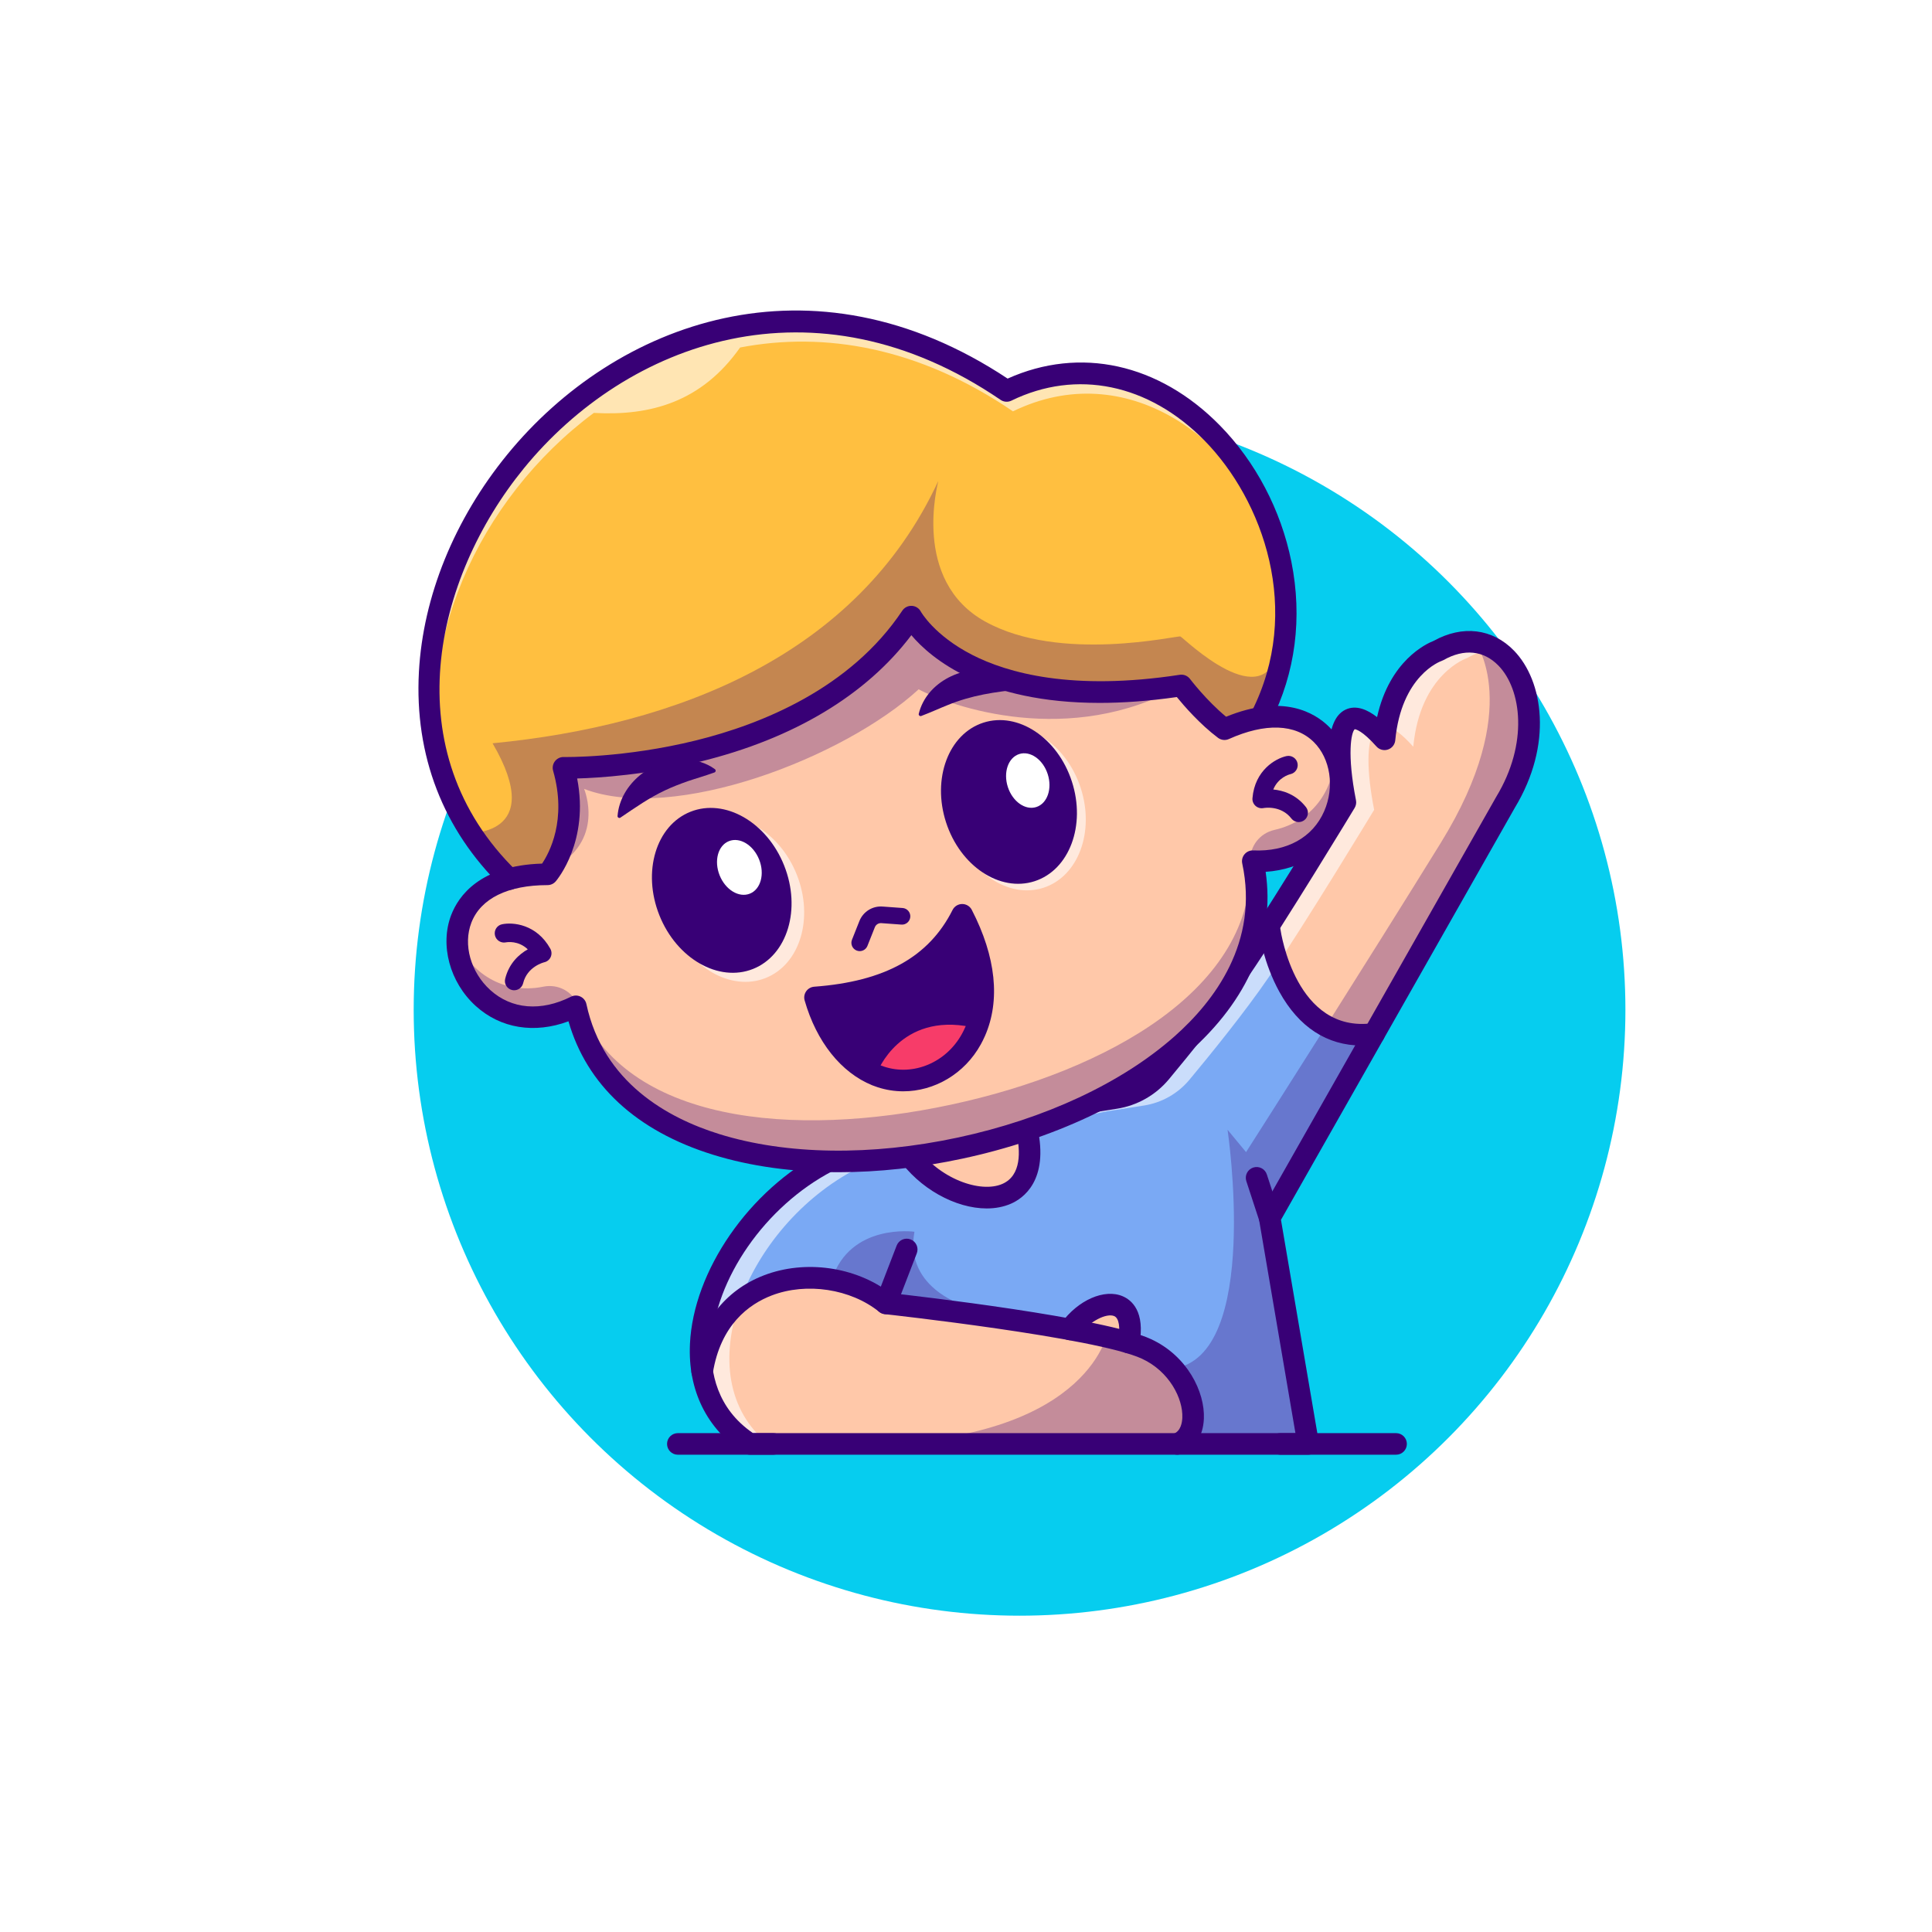<?xml version="1.0" encoding="utf-8"?>
<!-- Generator: Adobe Illustrator 27.5.0, SVG Export Plug-In . SVG Version: 6.00 Build 0)  -->
<svg version="1.1" id="Layer_1" xmlns="http://www.w3.org/2000/svg" xmlns:xlink="http://www.w3.org/1999/xlink" x="0px" y="0px"
	 viewBox="0 0 4000 4000" style="enable-background:new 0 0 4000 4000;" xml:space="preserve">
<g>
	<g>
		<rect style="fill:#FFFFFF;" width="4000" height="4000"/>
	</g>
	<g>
		<g>
			<circle style="fill:#06CDEF;" cx="2110.858" cy="2090.746" r="1254.379"/>
		</g>
		<g>
			<g>
				<path style="fill:#FFC8A9;" d="M3116.985,1661.174l-272.068,479.423l-204.929,361.161l-11.232,19.721l79.201,464.807
					l0.575,3.191H1552.29c-57.694-37.143-88.903-90.243-98.54-150.106c0-0.064-0.064-0.064-0.064-0.128
					c-16.913-105.879,33.506-232.818,123.621-329.891c0.383-0.382,0.83-0.83,1.212-1.277c12.764-13.721,26.423-26.805,40.719-39.122
					c0.064-0.128,0.191-0.192,0.255-0.255c26.677-22.976,55.843-43.399,86.924-60.247c2.553-1.341,5.042-2.681,7.594-4.021
					c83.989-30.888,519.056-119.089,519.056-119.089l33.442-5.234l26.932-4.212l15.509-2.425
					c36.761-5.808,70.203-24.698,94.072-53.354c4.34-5.234,8.935-10.786,13.849-16.722c0.064-0.127,0.128-0.191,0.128-0.191
					c43.653-52.908,105.942-130.706,150.107-195.228c2.041-2.999,4.148-6.127,6.382-9.318
					c76.138-112.836,212.013-337.485,212.013-337.485c-26.741-135.555-11.36-234.35,80.988-130.513
					c14.36-151.574,111.175-183.485,111.175-183.485c27.06-15.381,53.163-20.614,76.841-17.679
					C3155.405,1342.133,3212.652,1503.345,3116.985,1661.174z"/>
			</g>
			<g>
				<g>
					<path style="fill:#7AA9F4;" d="M2708.084,2986.286l0.447,3.191h-271.239c41.036-14.742,43.335-78.435,9.382-132.428
						c-5.17-8.168-11.169-16.146-17.934-23.677c-14.678-16.211-33.123-30.443-55.268-40.654c-9.445-4.339-21.762-8.68-36.505-13.02
						c19.912-109.198-75.181-91.2-121.643-27.252c-163.764-30.123-381.138-53.865-381.138-53.865
						c-116.218-93.688-346.1-73.01-380.436,140.789c0-0.064-0.064-0.064-0.064-0.128
						c-50.163-116.601,40.207-244.243,123.621-329.891c0.383-0.382,0.83-0.83,1.212-1.277
						c14.041-14.296,27.827-27.443,40.719-39.122c0.064-0.128,0.191-0.192,0.255-0.255c40.718-36.953,72.181-59.418,72.181-59.418
						c4.978-0.255,9.893-0.51,14.743-0.829c92.668-5.872,170.849-24.188,170.849-24.188
						c84.754,122.855,291.151,145.831,248.709-45.186l140.534-58.97l11.105-4.659c5.426,0.447,10.722,0.575,15.828,0.447
						c84.563-1.34,121.196-68.288,123.43-72.501c0.064-0.127,0.128-0.191,0.128-0.191l156.489-204.546l55.268-72.309
						c0,0,20.422,146.022,116.856,197.909c26.804,14.487,59.545,21.634,99.305,16.338l-204.929,361.161L2708.084,2986.286z"/>
				</g>
			</g>
			<g style="opacity:0.6;">
				<path style="fill:#FFFFFF;" d="M2847.214,1510.939c-18.955,22.273-17.487,87.945-2.17,165.679
					c0,0-143.661,237.541-218.396,346.802c-49.078,71.799-120.749,160.063-164.083,212.14
					c-23.805,28.592-57.247,47.546-94.072,53.291l-75.882,11.87c0,0-435.004,88.265-519.055,119.154
					c-229.244,118.771-356.057,429.515-183.038,569.601h-38.229c-204.036-131.279-76.394-461.616,161.721-585.046
					c83.989-30.888,519.056-119.089,519.056-119.089l75.883-11.871c36.761-5.808,70.203-24.698,94.072-53.354
					c43.334-52.078,114.941-140.342,164.084-212.14c74.734-109.262,218.395-346.803,218.395-346.803
					C2760.737,1535.639,2772.097,1441.631,2847.214,1510.939z"/>
			</g>
			<g style="opacity:0.6;">
				<path style="fill:#FFFFFF;" d="M3095.924,1344.304c-18.571,0.957-38.42,6.701-58.715,18.252c0,0-96.816,31.91-111.176,183.485
					c-23.359-26.293-41.803-39.569-55.907-42.504c22.465-128.344,107.537-156.361,107.537-156.361
					C3021.765,1322.157,3063.185,1324.009,3095.924,1344.304z"/>
			</g>
			<g>
				<path style="fill:#380076;" d="M2708.533,3011.834H1552.312c-4.287,0-8.482-1.233-12.085-3.552
					c-76.572-49.265-116.26-129.47-111.753-225.84c7.09-151.531,122.847-318.843,275.239-397.832
					c0.83-0.432,1.694-0.811,2.573-1.135c84.653-31.108,504.507-116.409,522.339-120.024c0.327-0.066,0.654-0.125,0.981-0.176
					l75.869-11.885c31.474-4.929,60.014-21.103,80.356-45.544c39.546-47.52,113.286-138.049,162.822-210.469
					c66.191-96.76,188.481-297.581,213.276-338.428c-14.092-75.4-20.454-165.71,23.193-187.38
					c22.607-11.226,46.738,0.234,65.942,15.134c26.016-117.214,102.256-152.09,117.183-157.869
					c59.722-33.106,121.748-25.613,166.25,20.188c60.85,62.627,80.967,194.497,1.753,325.459l-484.136,853.096l78.438,460.168
					c1.104,6.487-0.708,13.13-4.951,18.159S2715.115,3011.834,2708.533,3011.834z M1559.041,2967.162h1123.027l-75.332-441.931
					c-0.864-5.076,0.054-10.298,2.593-14.778l488.228-860.3c0.108-0.186,0.215-0.369,0.322-0.549
					c66.938-110.481,52.319-222.314,4.58-271.45c-30.732-31.631-71.143-35.728-113.794-11.548c-1.279,0.728-2.632,1.326-4.028,1.785
					c-3.208,1.128-83.242,30.64-95.913,164.377c-0.835,8.848-6.841,16.36-15.288,19.124c-8.467,2.764-17.734,0.256-23.638-6.387
					c-29.316-32.964-42.773-35.547-44.995-35.735c-7.29,6.433-16.333,51.055,2.603,147.087c1.079,5.456,0.078,11.121-2.798,15.881
					c-1.44,2.38-144.849,239.343-219.077,347.864c-50.571,73.928-125.308,165.698-165.361,213.823
					c-27.295,32.793-65.571,54.492-107.778,61.101l-75.366,11.807c-16.602,3.374-430.664,87.685-514.023,117.602
					c-138.516,72.385-243.525,223.386-249.897,359.595C1470.52,2839.691,1483.538,2915.555,1559.041,2967.162z"/>
			</g>
			<g>
				<path style="fill:#380076;" d="M2628.752,2543.822c-9.399,0-18.145-5.981-21.226-15.403l-27.124-82.966
					c-3.833-11.726,2.563-24.338,14.287-28.171c11.748-3.835,24.341,2.563,28.174,14.29l27.124,82.966
					c3.833,11.726-2.563,24.338-14.287,28.171C2633.391,2543.463,2631.052,2543.822,2628.752,2543.822z"/>
			</g>
			<g>
				<path style="fill:#380076;" d="M2819.197,2164.676c-71.538,0-130.069-38.037-170.44-111.289
					c-32.813-59.526-41.758-121.335-42.119-123.938c-1.714-12.217,6.802-23.508,19.019-25.222
					c12.149-1.69,23.496,6.789,25.22,18.997c1.26,8.87,32.607,216.352,191.084,195.22c12.173-1.653,23.462,6.956,25.098,19.189
					c1.631,12.227-6.963,23.462-19.189,25.093C2838.098,2164.029,2828.533,2164.676,2819.197,2164.676z"/>
			</g>
			<g>
				<path style="fill:#380076;" d="M2437.292,3011.842c-9.155,0-17.744-5.674-21.02-14.785c-4.175-11.609,1.85-24.404,13.462-28.579
					c14.766-5.31,17.7-22.964,18.13-33.015c1.724-39.888-27.041-96.357-83.73-122.454c-96.084-44.229-528.017-91.746-532.368-92.222
					c-4.248-0.461-8.272-2.134-11.597-4.812c-59.018-47.573-150.483-61.509-222.432-33.87
					c-46.733,17.947-105.825,60.413-121.929,160.798c-1.958,12.183-13.408,20.464-25.596,18.518
					c-12.178-1.956-20.469-13.413-18.516-25.593c15.195-94.707,68.476-164.112,150.024-195.43
					c85.351-32.773,189.404-17.954,261.23,36.68c56.592,6.311,442.749,50.644,539.863,95.349
					c75.186,34.609,112.09,109.182,109.683,164.958c-1.558,36.147-18.926,62.803-47.646,73.132
					C2442.356,3011.414,2439.802,3011.842,2437.292,3011.842z"/>
			</g>
			<g>
				<path style="fill:#380076;" d="M1834.182,2720.926c-2.671,0-5.391-0.483-8.032-1.504c-11.509-4.438-17.241-17.368-12.803-28.877
					l43.076-111.687c4.439-11.509,17.378-17.246,28.877-12.803c11.509,4.438,17.241,17.368,12.803,28.877l-43.076,111.687
					C1851.609,2715.487,1843.147,2720.926,1834.182,2720.926z"/>
			</g>
			<g>
				<path style="fill:#380076;" d="M2042.844,2501.949c-64.302,0-139.595-40.677-183.97-105.003
					c-7.002-10.154-4.448-24.065,5.703-31.069c10.151-7.002,24.063-4.456,31.074,5.703c47.92,69.473,134.321,99.321,179.541,79.607
					c39.79-17.349,37.734-67.903,28.999-107.256c-2.671-12.043,4.922-23.972,16.968-26.646c12.075-2.668,23.975,4.927,26.646,16.968
					c24.477,110.281-30.142,147.151-54.761,157.883C2077.766,2498.8,2060.725,2501.949,2042.844,2501.949z"/>
			</g>
			<g>
				<path style="fill:#380076;" d="M2336.975,2802.052c-1.333,0-2.681-0.12-4.038-0.369c-12.139-2.217-20.176-13.853-17.959-25.986
					c4.951-27.114,1.846-46.604-8.105-50.862c-15.479-6.621-50.942,9.749-73.447,40.759c-7.241,9.983-21.206,12.212-31.201,4.961
					c-9.985-7.246-12.202-21.213-4.961-31.199c34.727-47.852,89.404-71.748,127.183-55.596
					c18.267,7.815,47.041,31.196,34.478,99.964C2356.956,2794.503,2347.556,2802.052,2336.975,2802.052z"/>
			</g>
			<g>
				<path style="fill:#380076;" d="M2336.711,2779.634l-120.494-26.996C2262.87,2761.254,2305.12,2770.38,2336.711,2779.634z"/>
			</g>
			<g>
				<g>
					<path style="fill:#FFBF40;" d="M2657.487,1335.18c-6.963,50.545-22.041,100.773-46.545,148.969l-1556.435,335.927
						c-31.335-30.526-57.92-63.01-79.964-97.055C635.497,1199.806,1361.774,317.073,2084.21,809.432
						C2394.357,658.345,2702.984,1002.683,2657.487,1335.18z"/>
				</g>
				<g style="opacity:0.3;">
					<path style="fill:#380076;" d="M2648.25,1337.16c-6.963,50.545-22.042,100.773-46.545,148.969l-1556.435,335.927
						c-31.335-30.526-57.92-63.01-79.964-97.055l0.044-0.068c0,0,168.92,9.722,54.46-186.03
						c379.533-36.784,755.203-180.77,922.75-542.959c-0.344,4.421-56.192,206.022,97.25,290.966
						c155.575,86.132,397.725,28.341,404.136,30.843c6.423,2.559,177.866,172.289,204.091,20.334
						C2648.09,1337.782,2648.142,1337.477,2648.25,1337.16z"/>
				</g>
				<g style="opacity:0.6;">
					<path style="fill:#FFFFFF;" d="M2644.32,1135.393c-81.588-230.938-313.889-397.372-547.066-283.76
						c-195.033-132.892-390.384-165.614-564.97-132.178c-79.444,112.786-185.435,142.031-302.871,135.428
						C988.543,1034,849.413,1345.157,920.221,1612.948c-186.869-525.821,490.196-1262.716,1163.99-803.516
						C2331.377,689.001,2577.569,883.239,2644.32,1135.393z"/>
				</g>
				<g>
					<path style="fill:#FFC8A9;" d="M2593.775,1783.02c126.829,591.564-1274.715,892.051-1401.545,300.487
						c-238.681,119.727-379.632-273.014-58.604-273.345c0,0,3.249-3.751,7.926-10.981l0.056-0.012
						c17.596-26.977,55.868-101.916,25.047-209.507c0,0,503.718,11.432,720.072-312.991c0,0,14.425,27.278,53.775,59.023
						c6.756,5.483,14.303,11.091,22.684,16.755l0.012,0.056c77.568,52.453,224.103,106.275,482.783,66.676
						c0,0,41.026,54.355,89.19,90.495C2828.118,1378.372,2860.56,1794.377,2593.775,1783.02z"/>
				</g>
				<g style="opacity:0.3;">
					<path style="fill:#380076;" d="M2593.775,1783.02c126.829,591.564-1274.715,892.051-1401.545,300.487
						c-139.228,69.855-245.173-34.672-245.609-133.974c26.784,62.12,93.199,110.476,178.411,93.24
						c30.103-6.089,60.311,9.688,71.72,38.202c97.52,243.739,445.795,276.075,772.138,206.108
						c326.29-69.956,630.696-242.224,619.723-504.519c-1.284-30.685,19.802-57.459,49.755-64.246
						c84.789-19.212,125.543-90.545,124.507-158.185C2803.187,1650.887,2749.403,1789.659,2593.775,1783.02z"/>
				</g>
				<g>
					<path style="fill:#380076;" d="M1735.916,2426.934c-93.897,0.002-182.236-12.119-259.966-36.284
						c-158.359-49.233-261.162-144.395-298.965-276.155c-70.303,26.15-140.591,14.951-192.075-31.772
						c-53.804-48.828-74.639-126.34-50.674-188.499c14.873-38.569,58.989-102.561,188.071-106.221
						c14.897-22.107,51.929-90.627,22.871-192.197c-1.953-6.824-0.542-14.167,3.794-19.788c4.331-5.62,11.079-8.899,18.179-8.689
						c1.26,0.032,125.674,2.29,274.165-34.458c135.347-33.496,319.263-107.283,426.826-268.594
						c4.365-6.546,11.865-10.322,19.707-9.917c7.861,0.398,14.932,4.897,18.613,11.851c0.2,0.361,27.51,49.119,105.962,89.429
						c73.403,37.715,207.607,75.517,430.176,41.44c8.081-1.252,16.25,2.065,21.196,8.611c0.366,0.479,34.126,44.851,74.751,78.252
						c117.905-48.225,183.755-8.245,212.954,20.664c47.344,46.87,60.112,126.113,31.055,192.708
						c-27.803,63.718-87.334,102.739-162.168,107.72c19.536,135.676-35.22,264.614-159.478,374.441
						c-114.585,101.277-280.825,179.165-468.101,219.316C1905.222,2417.569,1818.421,2426.934,1735.916,2426.934z
						 M1192.249,2061.168c3.301,0,6.606,0.73,9.663,2.197c6.23,2.991,10.727,8.699,12.178,15.457
						c34.863,162.615,168.858,236.13,275.122,269.167c138.828,43.159,314.351,45.684,494.233,7.122
						c179.892-38.569,338.95-112.832,447.881-209.109c83.384-73.696,175.459-195.681,140.596-358.296
						c-1.45-6.758,0.313-13.809,4.771-19.089c4.453-5.283,11.079-8.25,18.018-7.91c69.614,2.937,123.081-26.667,146.899-81.257
						c21.846-50.068,12.988-108.909-21.538-143.093c-38.14-37.759-100.561-39.99-175.776-6.274
						c-7.417,3.33-16.069,2.356-22.559-2.529c-37.544-28.228-70.415-66.196-85.254-84.402
						c-58.804,8.435-111.982,12.117-159.878,12.119c-240.015,0.012-349.189-92.234-389.756-140.203
						c-93.53,123.941-243.491,214.033-435.938,261.453c-112.446,27.705-209.624,33.931-255.981,35.225
						c25.366,129.802-41.279,209.426-44.326,212.979c-4.238,4.939-10.425,7.786-16.934,7.79
						c-82.417,0.078-138.442,27.703-157.749,77.786c-17.48,45.332-1.436,102.632,39.014,139.343
						c44.111,40.034,105.098,45.091,167.3,13.896C1185.383,2061.959,1188.816,2061.168,1192.249,2061.168z"/>
				</g>
				<g>
					<path style="fill:#380076;" d="M1064.519,2050.247c-1.499,0-3.027-0.178-4.551-0.549
						c-10.273-2.505-16.572-12.864-14.067-23.137c7.969-32.671,29.302-51.118,46.807-61.084
						c-19.668-18.579-42.441-14.973-45.537-14.375c-10.254,1.982-20.396-4.658-22.49-14.946
						c-2.104-10.283,4.36-20.317,14.619-22.527c22.295-4.809,71.904-0.386,100.127,50.701c2.915,5.276,3.174,11.614,0.708,17.109
						c-2.471,5.496-7.388,9.509-13.267,10.83c-1.309,0.317-35.356,8.892-43.76,43.364
						C1080.974,2044.381,1073.142,2050.247,1064.519,2050.247z"/>
				</g>
				<g>
					<path style="fill:#380076;" d="M2688.811,1702c-5.703,0-11.348-2.536-15.122-7.385c-21.792-27.993-56.362-21.853-57.837-21.584
						c-5.859,1.111-11.997-0.576-16.431-4.58c-4.438-3.999-6.831-9.829-6.338-15.784c4.805-58.161,48.247-82.532,70.542-87.292
						c10.347-2.185,20.518,4.387,22.725,14.729c2.192,10.288-4.321,20.408-14.565,22.686c-3.164,0.75-25.327,6.836-35.615,31.772
						c20.049,1.917,47.07,9.993,67.734,36.528c6.494,8.342,5,20.371-3.345,26.87C2697.063,1700.679,2692.922,1702,2688.811,1702z"/>
				</g>
				<g style="opacity:0.3;">
					<path style="fill:#380076;" d="M2445.981,1419.18c-230.889,130.18-477.613,43.478-543.974,7.949
						c-153.822,141.245-505.937,277.421-692.671,206.252c0,0,45.798,108.669-67.728,165.788
						c17.596-26.977,55.868-101.916,25.047-209.507c0,0,503.718,11.432,720.072-312.991c0,0,14.425,27.278,53.775,59.023
						c2.769,2.226,5.673,4.541,8.746,6.819c1.195,0.919,2.448,1.825,3.768,2.776c1.605,1.183,3.266,2.355,4.995,3.57
						c1.661,1.171,3.39,2.386,5.176,3.59l0.012,0.056C2040.767,1404.957,2187.301,1458.779,2445.981,1419.18z"/>
				</g>
				<g>
					<path style="fill:#380076;" d="M1054.509,1842.411c-5.615,0-11.235-2.102-15.576-6.328
						c-121.587-118.32-180.933-272.109-171.626-444.749c8.423-156.267,73.428-316.216,183.042-450.388
						c223.516-273.596,629.375-426.733,1035.82-157.114c149.79-67.207,313.091-31.563,439.185,96.689
						c74.175,75.447,126.816,175.632,148.228,282.1c23.345,116.077,8.569,230.759-42.725,331.65
						c-5.586,10.999-19.028,15.383-30.034,9.79c-10.996-5.591-15.381-19.038-9.79-30.034
						c106.597-209.668,24.165-438.396-97.534-562.185c-115.293-117.273-264.648-148.047-399.526-82.344
						c-7.202,3.511-15.737,2.893-22.363-1.621c-386.592-263.457-774.106-118.848-986.665,141.333
						c-186.172,227.883-270.229,586.338-14.858,834.856c8.843,8.604,9.038,22.746,0.43,31.587
						C1066.14,1840.152,1060.325,1842.411,1054.509,1842.411z"/>
				</g>
				<g>
					<g>
						<path style="fill:#380076;" d="M2018.755,2136.001h-0.064c-2.233,5.233-4.787,10.403-7.594,15.445
							c-37.016,67.204-115.452,101.858-187.314,78.244c-3.191-1.021-6.382-2.17-9.573-3.446
							c-61.971-25.145-105.559-86.796-126.812-161.084c134.917-10.02,245.774-53.992,304.745-171.168
							C2034.775,1976.641,2050.602,2063.437,2018.755,2136.001z"/>
					</g>
					<g>
						<path style="fill:#F73C69;" d="M2011.246,2126.428c-2.233,5.233-4.786,10.403-7.594,15.445
							c-37.016,67.204-115.452,101.858-187.314,78.244c-0.064-0.064-0.064-0.064-0.064-0.064S1862.926,2095.73,2011.246,2126.428z"
							/>
					</g>
					<g>
						<g style="opacity:0.6;">
							
								<ellipse transform="matrix(0.929 -0.37 0.37 0.929 -581.166 695.153)" style="fill:#FFFFFF;" cx="1520.666" cy="1861.828" rx="139.052" ry="175.142"/>
						</g>
						<g>
							
								<ellipse transform="matrix(0.929 -0.37 0.37 0.929 -576.076 684.154)" style="fill:#380076;" cx="1494.554" cy="1843.067" rx="139.052" ry="175.142"/>
						</g>
						<g>
							
								<ellipse transform="matrix(0.929 -0.37 0.37 0.929 -555.894 694.283)" style="fill:#FFFFFF;" cx="1531.037" cy="1795.548" rx="44.051" ry="58.524"/>
						</g>
					</g>
					<g>
						<g style="opacity:0.6;">
							
								<ellipse transform="matrix(0.951 -0.308 0.308 0.951 -413.267 730.492)" style="fill:#FFFFFF;" cx="2108.032" cy="1674.739" rx="136.986" ry="172.54"/>
						</g>
						<g>
							
								<ellipse transform="matrix(0.951 -0.308 0.308 0.951 -409.983 724.185)" style="fill:#380076;" cx="2089.684" cy="1661.177" rx="136.986" ry="172.54"/>
						</g>
						<g>
							
								<ellipse transform="matrix(0.951 -0.308 0.308 0.951 -394.438 734.025)" style="fill:#FFFFFF;" cx="2128.641" cy="1616.844" rx="43.396" ry="57.655"/>
						</g>
					</g>
					<g>
						<path style="fill:#380076;" d="M1779.934,1969.212c-2.114,0-4.268-0.393-6.353-1.221c-8.838-3.511-13.159-13.523-9.648-22.361
							l15.313-38.562c7.773-19.57,27.119-31.697,48.105-30.159l41.382,3.015c9.487,0.691,16.616,8.941,15.928,18.428
							c-0.693,9.482-8.96,16.653-18.428,15.923l-41.382-3.015c-5.957-0.437-11.401,2.993-13.594,8.521l-15.313,38.56
							C1793.264,1965.096,1786.785,1969.212,1779.934,1969.212z"/>
					</g>
					<g>
						<path style="fill:#380076;" d="M1870.134,2259.439c-17.817,0.002-35.781-2.761-53.325-8.528
							c-3.56-1.14-7.275-2.481-10.903-3.931c-64.546-26.189-115.532-90.208-139.98-175.679c-1.851-6.46-0.688-13.408,3.154-18.921
							c3.843-5.513,9.966-8.999,16.665-9.497c146.323-10.867,237.344-61.37,286.445-158.933c3.774-7.502,11.44-12.253,19.839-12.295
							c0.039,0,0.078,0,0.112,0c8.359,0,16.021,4.663,19.854,12.097c50.141,97.209,59.556,187.542,27.217,261.225
							c-0.205,0.464-0.42,0.921-0.654,1.365c-2.344,5.339-5.015,10.703-7.944,15.972
							C1997.005,2223.329,1934.534,2259.437,1870.134,2259.439z M1717.42,2084.769c22.451,59.065,59.907,102.402,105.19,120.776
							c2.559,1.025,5.283,2.007,7.998,2.876c60.693,19.951,128.32-8.569,160.923-67.751c2.52-4.522,4.732-9.016,6.621-13.448
							c0.229-0.537,0.479-1.06,0.747-1.57c26.343-61.47,12.817-128.958-9.219-183.611
							C1933.85,2023.28,1844.197,2070.225,1717.42,2084.769z M2018.757,2136.002h0.049H2018.757z"/>
					</g>
					<g>
						<path style="fill:#380076;" d="M1278.562,1689.607c5.183-67.671,73.657-120.109,139.761-117.355
							c22.173,0.986,43.799,6.964,61.832,20.273c1.727,1.275,2.094,3.71,0.819,5.438c-0.491,0.662-1.143,1.121-1.87,1.37
							c-20.61,7.426-38.409,12.355-55.056,18.055c-16.565,5.799-31.805,11.743-46.779,18.771
							c-33.005,15.488-60.584,34.907-92.533,56.503C1282.339,1694.685,1278.36,1692.758,1278.562,1689.607L1278.562,1689.607z"/>
					</g>
					<g>
						<path style="fill:#380076;" d="M2115.763,1426.802c-55.633,5.633-103.9,12.367-154.78,33.424
							c-16.353,6.496-33.078,14.327-53.565,22.091c-2.795,1.21-6.007-1.553-5.224-4.489
							c16.267-67.024,94.734-103.462,158.959-88.001c10.719,2.471,21.079,6.11,30.781,11.093
							C2096.591,1403.068,2130.307,1422.965,2115.763,1426.802L2115.763,1426.802z"/>
					</g>
				</g>
			</g>
			<g style="opacity:0.3;">
				<path style="fill:#380076;" d="M3116.985,1661.174l-272.068,479.423l-204.929,361.161l68.096,484.528h-255.921
					c41.036-58.46,17.423-103.772-5.489-129.237c-13.338-14.806-26.421-22.848-26.421-22.848c2.872-0.192,5.743-0.447,8.487-0.83
					c182.975-24.188,112.772-494.293,112.772-494.293l38.292,46.27c0,0,71.99-112.643,165.806-261.09
					c73.713-116.729,161.02-255.667,237.413-379.288c173.465-280.812,71.415-415.41,71.415-415.41l0.064-0.064
					C3155.405,1342.133,3212.652,1503.345,3116.985,1661.174z"/>
			</g>
			<g style="opacity:0.3;">
				<path style="fill:#380076;" d="M2035.589,2715.069c0,0-2.342-0.412-6.431-1.365c-30.363-7.076-157.03-43.981-135.937-163.506
					c0,0-133.047-18.538-171.03,99.226l118.378,51.665"/>
			</g>
			<g style="opacity:0.3;">
				<path style="fill:#380076;" d="M2452.164,2986.286c0,0,0.383,1.149,0.893,3.191h-636.805
					c446.938-14.87,478.529-236.839,478.529-236.839C2528.749,2846.582,2452.164,2986.286,2452.164,2986.286z"/>
			</g>
			<g>
				<path style="fill:#380076;" d="M1601.238,3011.834h-197.842c-12.339,0-22.339-10-22.339-22.336
					c0-12.336,10-22.336,22.339-22.336h197.842c12.339,0,22.339,10,22.339,22.336
					C1623.577,3001.834,1613.577,3011.834,1601.238,3011.834z"/>
			</g>
			<g>
				<path style="fill:#380076;" d="M2890.422,3011.834h-239.941c-12.339,0-22.339-10-22.339-22.336
					c0-12.336,10-22.336,22.339-22.336h239.941c12.339,0,22.339,10,22.339,22.336
					C2912.761,3001.834,2902.761,3011.834,2890.422,3011.834z"/>
			</g>
		</g>
	</g>
</g>
</svg>
